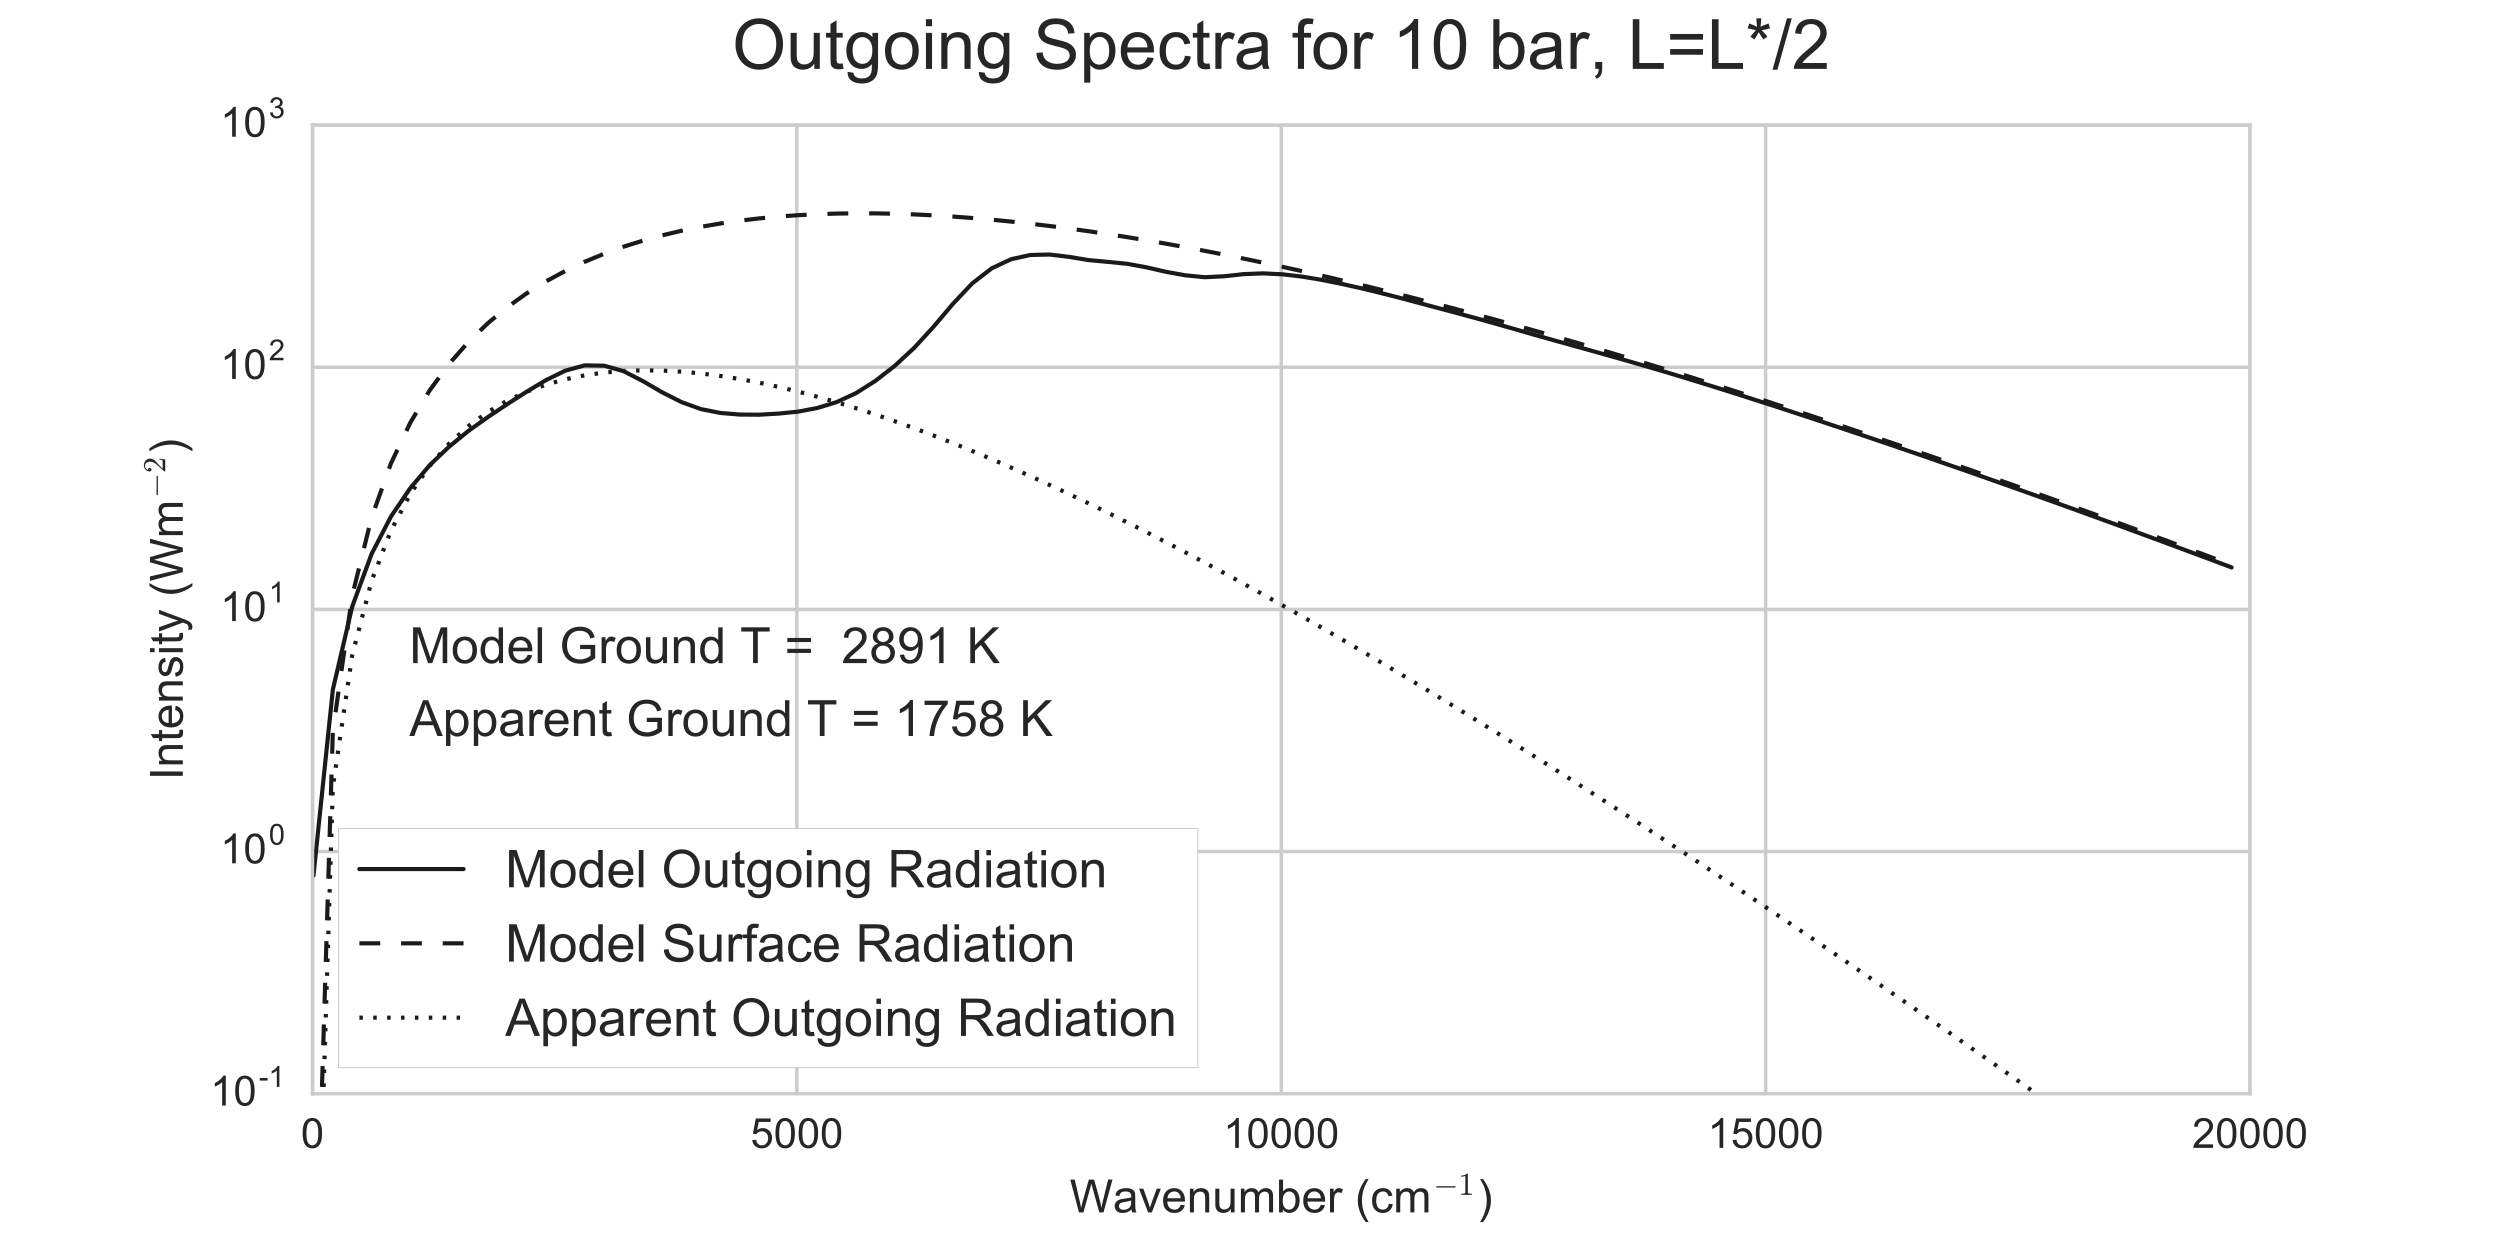 <?xml version="1.0" encoding="utf-8" standalone="no"?>
<!DOCTYPE svg PUBLIC "-//W3C//DTD SVG 1.1//EN"
  "http://www.w3.org/Graphics/SVG/1.1/DTD/svg11.dtd">
<!-- Created with matplotlib (http://matplotlib.org/) -->
<svg height="360pt" version="1.1" viewBox="0 0 720 360" width="720pt" xmlns="http://www.w3.org/2000/svg" xmlns:xlink="http://www.w3.org/1999/xlink">
 <defs>
  <style type="text/css">
*{stroke-linecap:butt;stroke-linejoin:round;stroke-miterlimit:100000;}
  </style>
 </defs>
 <g id="figure_1">
  <g id="patch_1">
   <path d="M 0 360 
L 720 360 
L 720 0 
L 0 0 
z
" style="fill:#ffffff;"/>
  </g>
  <g id="axes_1">
   <g id="patch_2">
    <path d="M 90 315 
L 648 315 
L 648 36 
L 90 36 
z
" style="fill:#ffffff;"/>
   </g>
   <g id="matplotlib.axis_1">
    <g id="xtick_1">
     <g id="line2d_1">
      <path clip-path="url(#p5901c7c7d4)" d="M 90 315 
L 90 36 
" style="fill:none;stroke:#cccccc;stroke-linecap:round;"/>
     </g>
     <g id="line2d_2"/>
     <g id="line2d_3"/>
     <g id="text_1">
      <!-- 0 -->
      <defs>
       <path d="M 4.156 35.297 
Q 4.156 48 6.766 55.734 
Q 9.375 63.484 14.516 67.672 
Q 19.672 71.875 27.484 71.875 
Q 33.25 71.875 37.594 69.547 
Q 41.938 67.234 44.766 62.859 
Q 47.609 58.5 49.219 52.219 
Q 50.828 45.953 50.828 35.297 
Q 50.828 22.703 48.234 14.969 
Q 45.656 7.234 40.5 3 
Q 35.359 -1.219 27.484 -1.219 
Q 17.141 -1.219 11.234 6.203 
Q 4.156 15.141 4.156 35.297 
M 13.188 35.297 
Q 13.188 17.672 17.312 11.828 
Q 21.438 6 27.484 6 
Q 33.547 6 37.672 11.859 
Q 41.797 17.719 41.797 35.297 
Q 41.797 52.984 37.672 58.781 
Q 33.547 64.594 27.391 64.594 
Q 21.344 64.594 17.719 59.469 
Q 13.188 52.938 13.188 35.297 
" id="ArialMT-30"/>
      </defs>
      <g style="fill:#262626;" transform="translate(86.663 330.589)scale(0.12 -0.12)">
       <use xlink:href="#ArialMT-30"/>
      </g>
     </g>
    </g>
    <g id="xtick_2">
     <g id="line2d_4">
      <path clip-path="url(#p5901c7c7d4)" d="M 229.5 315 
L 229.5 36 
" style="fill:none;stroke:#cccccc;stroke-linecap:round;"/>
     </g>
     <g id="line2d_5"/>
     <g id="line2d_6"/>
     <g id="text_2">
      <!-- 5000 -->
      <defs>
       <path d="M 4.156 18.75 
L 13.375 19.531 
Q 14.406 12.797 18.141 9.391 
Q 21.875 6 27.156 6 
Q 33.5 6 37.891 10.781 
Q 42.281 15.578 42.281 23.484 
Q 42.281 31 38.062 35.344 
Q 33.844 39.703 27 39.703 
Q 22.75 39.703 19.328 37.766 
Q 15.922 35.844 13.969 32.766 
L 5.719 33.844 
L 12.641 70.609 
L 48.25 70.609 
L 48.25 62.203 
L 19.672 62.203 
L 15.828 42.969 
Q 22.266 47.469 29.344 47.469 
Q 38.719 47.469 45.156 40.969 
Q 51.609 34.469 51.609 24.266 
Q 51.609 14.547 45.953 7.469 
Q 39.062 -1.219 27.156 -1.219 
Q 17.391 -1.219 11.203 4.25 
Q 5.031 9.719 4.156 18.75 
" id="ArialMT-35"/>
      </defs>
      <g style="fill:#262626;" transform="translate(216.154 330.589)scale(0.12 -0.12)">
       <use xlink:href="#ArialMT-35"/>
       <use x="55.615" xlink:href="#ArialMT-30"/>
       <use x="111.23" xlink:href="#ArialMT-30"/>
       <use x="166.846" xlink:href="#ArialMT-30"/>
      </g>
     </g>
    </g>
    <g id="xtick_3">
     <g id="line2d_7">
      <path clip-path="url(#p5901c7c7d4)" d="M 369 315 
L 369 36 
" style="fill:none;stroke:#cccccc;stroke-linecap:round;"/>
     </g>
     <g id="line2d_8"/>
     <g id="line2d_9"/>
     <g id="text_3">
      <!-- 10000 -->
      <defs>
       <path d="M 37.25 0 
L 28.469 0 
L 28.469 56 
Q 25.297 52.984 20.141 49.953 
Q 14.984 46.922 10.891 45.406 
L 10.891 53.906 
Q 18.266 57.375 23.781 62.297 
Q 29.297 67.234 31.594 71.875 
L 37.25 71.875 
z
" id="ArialMT-31"/>
      </defs>
      <g style="fill:#262626;" transform="translate(352.317 330.589)scale(0.12 -0.12)">
       <use xlink:href="#ArialMT-31"/>
       <use x="55.615" xlink:href="#ArialMT-30"/>
       <use x="111.23" xlink:href="#ArialMT-30"/>
       <use x="166.846" xlink:href="#ArialMT-30"/>
       <use x="222.461" xlink:href="#ArialMT-30"/>
      </g>
     </g>
    </g>
    <g id="xtick_4">
     <g id="line2d_10">
      <path clip-path="url(#p5901c7c7d4)" d="M 508.5 315 
L 508.5 36 
" style="fill:none;stroke:#cccccc;stroke-linecap:round;"/>
     </g>
     <g id="line2d_11"/>
     <g id="line2d_12"/>
     <g id="text_4">
      <!-- 15000 -->
      <g style="fill:#262626;" transform="translate(491.817 330.589)scale(0.12 -0.12)">
       <use xlink:href="#ArialMT-31"/>
       <use x="55.615" xlink:href="#ArialMT-35"/>
       <use x="111.23" xlink:href="#ArialMT-30"/>
       <use x="166.846" xlink:href="#ArialMT-30"/>
       <use x="222.461" xlink:href="#ArialMT-30"/>
      </g>
     </g>
    </g>
    <g id="xtick_5">
     <g id="line2d_13">
      <path clip-path="url(#p5901c7c7d4)" d="M 648 315 
L 648 36 
" style="fill:none;stroke:#cccccc;stroke-linecap:round;"/>
     </g>
     <g id="line2d_14"/>
     <g id="line2d_15"/>
     <g id="text_5">
      <!-- 20000 -->
      <defs>
       <path d="M 50.344 8.453 
L 50.344 0 
L 3.031 0 
Q 2.938 3.172 4.047 6.109 
Q 5.859 10.938 9.828 15.625 
Q 13.812 20.312 21.344 26.469 
Q 33.016 36.031 37.109 41.625 
Q 41.219 47.219 41.219 52.203 
Q 41.219 57.422 37.469 61 
Q 33.734 64.594 27.734 64.594 
Q 21.391 64.594 17.578 60.781 
Q 13.766 56.984 13.719 50.25 
L 4.688 51.172 
Q 5.609 61.281 11.656 66.578 
Q 17.719 71.875 27.938 71.875 
Q 38.234 71.875 44.234 66.156 
Q 50.25 60.453 50.25 52 
Q 50.25 47.703 48.484 43.547 
Q 46.734 39.406 42.656 34.812 
Q 38.578 30.219 29.109 22.219 
Q 21.188 15.578 18.938 13.203 
Q 16.703 10.844 15.234 8.453 
z
" id="ArialMT-32"/>
      </defs>
      <g style="fill:#262626;" transform="translate(631.317 330.589)scale(0.12 -0.12)">
       <use xlink:href="#ArialMT-32"/>
       <use x="55.615" xlink:href="#ArialMT-30"/>
       <use x="111.23" xlink:href="#ArialMT-30"/>
       <use x="166.846" xlink:href="#ArialMT-30"/>
       <use x="222.461" xlink:href="#ArialMT-30"/>
      </g>
     </g>
    </g>
    <g id="text_6">
     <!-- Wavenumber (cm$^{-1}$) -->
     <defs>
      <path d="M 40.438 19 
L 49.078 17.875 
Q 47.656 8.938 41.812 3.875 
Q 35.984 -1.172 27.484 -1.172 
Q 16.844 -1.172 10.375 5.781 
Q 3.906 12.75 3.906 25.734 
Q 3.906 34.125 6.688 40.422 
Q 9.469 46.734 15.156 49.875 
Q 20.844 53.031 27.547 53.031 
Q 35.984 53.031 41.359 48.75 
Q 46.734 44.484 48.25 36.625 
L 39.703 35.297 
Q 38.484 40.531 35.375 43.156 
Q 32.281 45.797 27.875 45.797 
Q 21.234 45.797 17.078 41.031 
Q 12.938 36.281 12.938 25.984 
Q 12.938 15.531 16.938 10.797 
Q 20.953 6.062 27.391 6.062 
Q 32.562 6.062 36.031 9.234 
Q 39.5 12.406 40.438 19 
" id="ArialMT-63"/>
      <path d="M 14.703 0 
L 6.547 0 
L 6.547 71.578 
L 15.328 71.578 
L 15.328 46.047 
Q 20.906 53.031 29.547 53.031 
Q 34.328 53.031 38.594 51.094 
Q 42.875 49.172 45.625 45.672 
Q 48.391 42.188 49.953 37.25 
Q 51.516 32.328 51.516 26.703 
Q 51.516 13.375 44.922 6.094 
Q 38.328 -1.172 29.109 -1.172 
Q 19.922 -1.172 14.703 6.5 
z
M 14.594 26.312 
Q 14.594 17 17.141 12.844 
Q 21.297 6.062 28.375 6.062 
Q 34.125 6.062 38.328 11.062 
Q 42.531 16.062 42.531 25.984 
Q 42.531 36.141 38.5 40.969 
Q 34.469 45.797 28.766 45.797 
Q 23 45.797 18.797 40.797 
Q 14.594 35.797 14.594 26.312 
" id="ArialMT-62"/>
      <path d="M 40.438 6.391 
Q 35.547 2.25 31.031 0.531 
Q 26.516 -1.172 21.344 -1.172 
Q 12.797 -1.172 8.203 3 
Q 3.609 7.172 3.609 13.672 
Q 3.609 17.484 5.344 20.625 
Q 7.078 23.781 9.891 25.688 
Q 12.703 27.594 16.219 28.562 
Q 18.797 29.25 24.031 29.891 
Q 34.672 31.156 39.703 32.906 
Q 39.75 34.719 39.75 35.203 
Q 39.75 40.578 37.25 42.781 
Q 33.891 45.75 27.25 45.75 
Q 21.047 45.75 18.094 43.578 
Q 15.141 41.406 13.719 35.891 
L 5.125 37.062 
Q 6.297 42.578 8.984 45.969 
Q 11.672 49.359 16.75 51.188 
Q 21.828 53.031 28.516 53.031 
Q 35.156 53.031 39.297 51.469 
Q 43.453 49.906 45.406 47.531 
Q 47.359 45.172 48.141 41.547 
Q 48.578 39.312 48.578 33.453 
L 48.578 21.734 
Q 48.578 9.469 49.141 6.219 
Q 49.703 2.984 51.375 0 
L 42.188 0 
Q 40.828 2.734 40.438 6.391 
M 39.703 26.031 
Q 34.906 24.078 25.344 22.703 
Q 19.922 21.922 17.672 20.938 
Q 15.438 19.969 14.203 18.094 
Q 12.984 16.219 12.984 13.922 
Q 12.984 10.406 15.641 8.062 
Q 18.312 5.719 23.438 5.719 
Q 28.516 5.719 32.469 7.938 
Q 36.422 10.156 38.281 14.016 
Q 39.703 17 39.703 22.797 
z
" id="ArialMT-61"/>
      <path d="M 10.203 23 
Q 9.375 23 8.828 23.625 
Q 8.297 24.266 8.297 25 
Q 8.297 25.734 8.828 26.359 
Q 9.375 27 10.203 27 
L 67.578 27 
Q 68.359 27 68.875 26.359 
Q 69.391 25.734 69.391 25 
Q 69.391 24.266 68.875 23.625 
Q 68.359 23 67.578 23 
z
" id="Cmsy10-a1"/>
      <path d="M 12.359 -21.047 
L 6.062 -21.047 
Q 20.656 2.391 20.656 25.875 
Q 20.656 35.062 18.562 44.094 
Q 16.891 51.422 13.922 58.156 
Q 12.016 62.547 6.062 72.797 
L 12.359 72.797 
Q 21.531 60.547 25.922 48.188 
Q 29.688 37.547 29.688 25.922 
Q 29.688 12.75 24.625 0.438 
Q 19.578 -11.859 12.359 -21.047 
" id="ArialMT-29"/>
      <path d="M 42.094 16.703 
L 51.172 15.578 
Q 49.031 7.625 43.219 3.219 
Q 37.406 -1.172 28.375 -1.172 
Q 17 -1.172 10.328 5.828 
Q 3.656 12.844 3.656 25.484 
Q 3.656 38.578 10.391 45.797 
Q 17.141 53.031 27.875 53.031 
Q 38.281 53.031 44.875 45.953 
Q 51.469 38.875 51.469 26.031 
Q 51.469 25.25 51.422 23.688 
L 12.75 23.688 
Q 13.234 15.141 17.578 10.594 
Q 21.922 6.062 28.422 6.062 
Q 33.25 6.062 36.672 8.594 
Q 40.094 11.141 42.094 16.703 
M 13.234 30.906 
L 42.188 30.906 
Q 41.609 37.453 38.875 40.719 
Q 34.672 45.797 27.984 45.797 
Q 21.922 45.797 17.797 41.75 
Q 13.672 37.703 13.234 30.906 
" id="ArialMT-65"/>
      <path d="M 40.578 0 
L 40.578 7.625 
Q 34.516 -1.172 24.125 -1.172 
Q 19.531 -1.172 15.547 0.578 
Q 11.578 2.344 9.641 5 
Q 7.719 7.672 6.938 11.531 
Q 6.391 14.109 6.391 19.734 
L 6.391 51.859 
L 15.188 51.859 
L 15.188 23.094 
Q 15.188 16.219 15.719 13.812 
Q 16.547 10.359 19.234 8.375 
Q 21.922 6.391 25.875 6.391 
Q 29.828 6.391 33.297 8.422 
Q 36.766 10.453 38.203 13.938 
Q 39.656 17.438 39.656 24.078 
L 39.656 51.859 
L 48.438 51.859 
L 48.438 0 
z
" id="ArialMT-75"/>
      <path d="M 21 0 
L 1.266 51.859 
L 10.547 51.859 
L 21.688 20.797 
Q 23.484 15.766 25 10.359 
Q 26.172 14.453 28.266 20.219 
L 39.797 51.859 
L 48.828 51.859 
L 29.203 0 
z
" id="ArialMT-76"/>
      <path d="M 23.391 -21.047 
Q 16.109 -11.859 11.078 0.438 
Q 6.062 12.75 6.062 25.922 
Q 6.062 37.547 9.812 48.188 
Q 14.203 60.547 23.391 72.797 
L 29.688 72.797 
Q 23.781 62.641 21.875 58.297 
Q 18.891 51.562 17.188 44.234 
Q 15.094 35.109 15.094 25.875 
Q 15.094 2.391 29.688 -21.047 
z
" id="ArialMT-28"/>
      <path d="M 20.219 0 
L 1.219 71.578 
L 10.938 71.578 
L 21.828 24.656 
Q 23.578 17.281 24.859 10.016 
Q 27.594 21.484 28.078 23.25 
L 41.703 71.578 
L 53.125 71.578 
L 63.375 35.359 
Q 67.234 21.875 68.953 10.016 
Q 70.312 16.797 72.516 25.594 
L 83.734 71.578 
L 93.266 71.578 
L 73.641 0 
L 64.5 0 
L 49.422 54.547 
Q 47.516 61.375 47.172 62.938 
Q 46.047 58.016 45.062 54.547 
L 29.891 0 
z
" id="ArialMT-57"/>
      <path d="M 6.5 0 
L 6.5 51.859 
L 14.406 51.859 
L 14.406 44 
Q 17.438 49.516 20 51.266 
Q 22.562 53.031 25.641 53.031 
Q 30.078 53.031 34.672 50.203 
L 31.641 42.047 
Q 28.422 43.953 25.203 43.953 
Q 22.312 43.953 20.016 42.219 
Q 17.719 40.484 16.75 37.406 
Q 15.281 32.719 15.281 27.156 
L 15.281 0 
z
" id="ArialMT-72"/>
      <path d="M 9.281 0 
L 9.281 3.516 
Q 21.781 3.516 21.781 6.688 
L 21.781 59.188 
Q 16.609 56.688 8.688 56.688 
L 8.688 60.203 
Q 20.953 60.203 27.203 66.609 
L 28.609 66.609 
Q 28.953 66.609 29.266 66.328 
Q 29.594 66.062 29.594 65.719 
L 29.594 6.688 
Q 29.594 3.516 42.094 3.516 
L 42.094 0 
z
" id="Cmr10-31"/>
      <path d="M 6.594 0 
L 6.594 51.859 
L 14.5 51.859 
L 14.5 44.484 
Q 20.219 53.031 31 53.031 
Q 35.688 53.031 39.625 51.344 
Q 43.562 49.656 45.516 46.922 
Q 47.469 44.188 48.25 40.438 
Q 48.734 37.984 48.734 31.891 
L 48.734 0 
L 39.938 0 
L 39.938 31.547 
Q 39.938 36.922 38.906 39.578 
Q 37.891 42.234 35.281 43.812 
Q 32.672 45.406 29.156 45.406 
Q 23.531 45.406 19.453 41.844 
Q 15.375 38.281 15.375 28.328 
L 15.375 0 
z
" id="ArialMT-6e"/>
      <path d="M 6.594 0 
L 6.594 51.859 
L 14.453 51.859 
L 14.453 44.578 
Q 16.891 48.391 20.938 50.703 
Q 25 53.031 30.172 53.031 
Q 35.938 53.031 39.625 50.641 
Q 43.312 48.25 44.828 43.953 
Q 50.984 53.031 60.844 53.031 
Q 68.562 53.031 72.703 48.75 
Q 76.859 44.484 76.859 35.594 
L 76.859 0 
L 68.109 0 
L 68.109 32.672 
Q 68.109 37.938 67.25 40.25 
Q 66.406 42.578 64.156 43.984 
Q 61.922 45.406 58.891 45.406 
Q 53.422 45.406 49.797 41.766 
Q 46.188 38.141 46.188 30.125 
L 46.188 0 
L 37.406 0 
L 37.406 33.688 
Q 37.406 39.547 35.25 42.469 
Q 33.109 45.406 28.219 45.406 
Q 24.516 45.406 21.359 43.453 
Q 18.219 41.5 16.797 37.734 
Q 15.375 33.984 15.375 26.906 
L 15.375 0 
z
" id="ArialMT-6d"/>
      <path id="ArialMT-20"/>
     </defs>
     <g style="fill:#262626;" transform="translate(308.082 349.194)scale(0.132 -0.132)">
      <use transform="translate(0.0 0.109)" xlink:href="#ArialMT-57"/>
      <use transform="translate(94.385 0.109)" xlink:href="#ArialMT-61"/>
      <use transform="translate(150.0 0.109)" xlink:href="#ArialMT-76"/>
      <use transform="translate(200.0 0.109)" xlink:href="#ArialMT-65"/>
      <use transform="translate(255.615 0.109)" xlink:href="#ArialMT-6e"/>
      <use transform="translate(311.23 0.109)" xlink:href="#ArialMT-75"/>
      <use transform="translate(366.846 0.109)" xlink:href="#ArialMT-6d"/>
      <use transform="translate(450.146 0.109)" xlink:href="#ArialMT-62"/>
      <use transform="translate(505.762 0.109)" xlink:href="#ArialMT-65"/>
      <use transform="translate(561.377 0.109)" xlink:href="#ArialMT-72"/>
      <use transform="translate(594.678 0.109)" xlink:href="#ArialMT-20"/>
      <use transform="translate(622.461 0.109)" xlink:href="#ArialMT-28"/>
      <use transform="translate(655.762 0.109)" xlink:href="#ArialMT-63"/>
      <use transform="translate(705.762 0.109)" xlink:href="#ArialMT-6d"/>
      <use transform="translate(793.527 38.373)scale(0.7)" xlink:href="#Cmsy10-a1"/>
      <use transform="translate(847.907 38.373)scale(0.7)" xlink:href="#Cmr10-31"/>
      <use transform="translate(889.284 0.109)" xlink:href="#ArialMT-29"/>
     </g>
    </g>
   </g>
   <g id="matplotlib.axis_2">
    <g id="ytick_1">
     <g id="line2d_16">
      <path clip-path="url(#p5901c7c7d4)" d="M 90 315 
L 648 315 
" style="fill:none;stroke:#cccccc;stroke-linecap:round;"/>
     </g>
     <g id="line2d_17"/>
     <g id="line2d_18"/>
     <g id="text_7">
      <!-- $\mathdefault{10^{-1}}$ -->
      <defs>
       <path d="M 3.172 21.484 
L 3.172 30.328 
L 30.172 30.328 
L 30.172 21.484 
z
" id="ArialMT-2d"/>
      </defs>
      <g style="fill:#262626;" transform="translate(60.56 318.495)scale(0.12 -0.12)">
       <use transform="translate(0.0 0.884)" xlink:href="#ArialMT-31"/>
       <use transform="translate(55.615 0.884)" xlink:href="#ArialMT-30"/>
       <use transform="translate(116.457 45.688)scale(0.7)" xlink:href="#ArialMT-2d"/>
       <use transform="translate(139.768 45.688)scale(0.7)" xlink:href="#ArialMT-31"/>
      </g>
     </g>
    </g>
    <g id="ytick_2">
     <g id="line2d_19">
      <path clip-path="url(#p5901c7c7d4)" d="M 90 245.25 
L 648 245.25 
" style="fill:none;stroke:#cccccc;stroke-linecap:round;"/>
     </g>
     <g id="line2d_20"/>
     <g id="line2d_21"/>
     <g id="text_8">
      <!-- $\mathdefault{10^{0}}$ -->
      <g style="fill:#262626;" transform="translate(63.44 248.745)scale(0.12 -0.12)">
       <use transform="translate(0.0 0.884)" xlink:href="#ArialMT-31"/>
       <use transform="translate(55.615 0.884)" xlink:href="#ArialMT-30"/>
       <use transform="translate(116.457 45.688)scale(0.7)" xlink:href="#ArialMT-30"/>
      </g>
     </g>
    </g>
    <g id="ytick_3">
     <g id="line2d_22">
      <path clip-path="url(#p5901c7c7d4)" d="M 90 175.5 
L 648 175.5 
" style="fill:none;stroke:#cccccc;stroke-linecap:round;"/>
     </g>
     <g id="line2d_23"/>
     <g id="line2d_24"/>
     <g id="text_9">
      <!-- $\mathdefault{10^{1}}$ -->
      <g style="fill:#262626;" transform="translate(63.44 178.995)scale(0.12 -0.12)">
       <use transform="translate(0.0 0.884)" xlink:href="#ArialMT-31"/>
       <use transform="translate(55.615 0.884)" xlink:href="#ArialMT-30"/>
       <use transform="translate(116.457 45.688)scale(0.7)" xlink:href="#ArialMT-31"/>
      </g>
     </g>
    </g>
    <g id="ytick_4">
     <g id="line2d_25">
      <path clip-path="url(#p5901c7c7d4)" d="M 90 105.75 
L 648 105.75 
" style="fill:none;stroke:#cccccc;stroke-linecap:round;"/>
     </g>
     <g id="line2d_26"/>
     <g id="line2d_27"/>
     <g id="text_10">
      <!-- $\mathdefault{10^{2}}$ -->
      <g style="fill:#262626;" transform="translate(63.44 109.245)scale(0.12 -0.12)">
       <use transform="translate(0.0 0.884)" xlink:href="#ArialMT-31"/>
       <use transform="translate(55.615 0.884)" xlink:href="#ArialMT-30"/>
       <use transform="translate(116.457 45.688)scale(0.7)" xlink:href="#ArialMT-32"/>
      </g>
     </g>
    </g>
    <g id="ytick_5">
     <g id="line2d_28">
      <path clip-path="url(#p5901c7c7d4)" d="M 90 36 
L 648 36 
" style="fill:none;stroke:#cccccc;stroke-linecap:round;"/>
     </g>
     <g id="line2d_29"/>
     <g id="line2d_30"/>
     <g id="text_11">
      <!-- $\mathdefault{10^{3}}$ -->
      <defs>
       <path d="M 4.203 18.891 
L 12.984 20.062 
Q 14.5 12.594 18.141 9.297 
Q 21.781 6 27 6 
Q 33.203 6 37.469 10.297 
Q 41.75 14.594 41.75 20.953 
Q 41.75 27 37.797 30.922 
Q 33.844 34.859 27.734 34.859 
Q 25.25 34.859 21.531 33.891 
L 22.516 41.609 
Q 23.391 41.5 23.922 41.5 
Q 29.547 41.5 34.031 44.422 
Q 38.531 47.359 38.531 53.469 
Q 38.531 58.297 35.25 61.469 
Q 31.984 64.656 26.812 64.656 
Q 21.688 64.656 18.266 61.422 
Q 14.844 58.203 13.875 51.766 
L 5.078 53.328 
Q 6.688 62.156 12.391 67.016 
Q 18.109 71.875 26.609 71.875 
Q 32.469 71.875 37.391 69.359 
Q 42.328 66.844 44.938 62.5 
Q 47.562 58.156 47.562 53.266 
Q 47.562 48.641 45.062 44.828 
Q 42.578 41.016 37.703 38.766 
Q 44.047 37.312 47.562 32.688 
Q 51.078 28.078 51.078 21.141 
Q 51.078 11.766 44.234 5.25 
Q 37.406 -1.266 26.953 -1.266 
Q 17.531 -1.266 11.297 4.344 
Q 5.078 9.969 4.203 18.891 
" id="ArialMT-33"/>
      </defs>
      <g style="fill:#262626;" transform="translate(63.44 39.495)scale(0.12 -0.12)">
       <use transform="translate(0.0 0.884)" xlink:href="#ArialMT-31"/>
       <use transform="translate(55.615 0.884)" xlink:href="#ArialMT-30"/>
       <use transform="translate(116.457 45.688)scale(0.7)" xlink:href="#ArialMT-33"/>
      </g>
     </g>
    </g>
    <g id="ytick_6">
     <g id="line2d_31"/>
     <g id="line2d_32"/>
    </g>
    <g id="ytick_7">
     <g id="line2d_33"/>
     <g id="line2d_34"/>
    </g>
    <g id="ytick_8">
     <g id="line2d_35"/>
     <g id="line2d_36"/>
    </g>
    <g id="ytick_9">
     <g id="line2d_37"/>
     <g id="line2d_38"/>
    </g>
    <g id="ytick_10">
     <g id="line2d_39"/>
     <g id="line2d_40"/>
    </g>
    <g id="ytick_11">
     <g id="line2d_41"/>
     <g id="line2d_42"/>
    </g>
    <g id="ytick_12">
     <g id="line2d_43"/>
     <g id="line2d_44"/>
    </g>
    <g id="ytick_13">
     <g id="line2d_45"/>
     <g id="line2d_46"/>
    </g>
    <g id="ytick_14">
     <g id="line2d_47"/>
     <g id="line2d_48"/>
    </g>
    <g id="ytick_15">
     <g id="line2d_49"/>
     <g id="line2d_50"/>
    </g>
    <g id="ytick_16">
     <g id="line2d_51"/>
     <g id="line2d_52"/>
    </g>
    <g id="ytick_17">
     <g id="line2d_53"/>
     <g id="line2d_54"/>
    </g>
    <g id="ytick_18">
     <g id="line2d_55"/>
     <g id="line2d_56"/>
    </g>
    <g id="ytick_19">
     <g id="line2d_57"/>
     <g id="line2d_58"/>
    </g>
    <g id="ytick_20">
     <g id="line2d_59"/>
     <g id="line2d_60"/>
    </g>
    <g id="ytick_21">
     <g id="line2d_61"/>
     <g id="line2d_62"/>
    </g>
    <g id="ytick_22">
     <g id="line2d_63"/>
     <g id="line2d_64"/>
    </g>
    <g id="ytick_23">
     <g id="line2d_65"/>
     <g id="line2d_66"/>
    </g>
    <g id="ytick_24">
     <g id="line2d_67"/>
     <g id="line2d_68"/>
    </g>
    <g id="ytick_25">
     <g id="line2d_69"/>
     <g id="line2d_70"/>
    </g>
    <g id="ytick_26">
     <g id="line2d_71"/>
     <g id="line2d_72"/>
    </g>
    <g id="ytick_27">
     <g id="line2d_73"/>
     <g id="line2d_74"/>
    </g>
    <g id="ytick_28">
     <g id="line2d_75"/>
     <g id="line2d_76"/>
    </g>
    <g id="ytick_29">
     <g id="line2d_77"/>
     <g id="line2d_78"/>
    </g>
    <g id="ytick_30">
     <g id="line2d_79"/>
     <g id="line2d_80"/>
    </g>
    <g id="ytick_31">
     <g id="line2d_81"/>
     <g id="line2d_82"/>
    </g>
    <g id="ytick_32">
     <g id="line2d_83"/>
     <g id="line2d_84"/>
    </g>
    <g id="ytick_33">
     <g id="line2d_85"/>
     <g id="line2d_86"/>
    </g>
    <g id="ytick_34">
     <g id="line2d_87"/>
     <g id="line2d_88"/>
    </g>
    <g id="ytick_35">
     <g id="line2d_89"/>
     <g id="line2d_90"/>
    </g>
    <g id="ytick_36">
     <g id="line2d_91"/>
     <g id="line2d_92"/>
    </g>
    <g id="ytick_37">
     <g id="line2d_93"/>
     <g id="line2d_94"/>
    </g>
    <g id="text_12">
     <!-- Intensity (Wm$^{-2}$) -->
     <defs>
      <path d="M 9.328 0 
L 9.328 71.578 
L 18.797 71.578 
L 18.797 0 
z
" id="ArialMT-49"/>
      <path d="M 4.984 0 
L 4.984 2.688 
Q 4.984 2.938 5.172 3.219 
L 20.703 20.406 
Q 24.219 24.219 26.406 26.797 
Q 28.609 29.391 30.75 32.766 
Q 32.906 36.141 34.156 39.625 
Q 35.406 43.109 35.406 47.016 
Q 35.406 51.125 33.891 54.859 
Q 32.375 58.594 29.375 60.844 
Q 26.375 63.094 22.125 63.094 
Q 17.781 63.094 14.312 60.469 
Q 10.844 57.859 9.422 53.719 
Q 9.812 53.812 10.5 53.812 
Q 12.75 53.812 14.328 52.297 
Q 15.922 50.781 15.922 48.391 
Q 15.922 46.094 14.328 44.5 
Q 12.75 42.922 10.5 42.922 
Q 8.156 42.922 6.562 44.547 
Q 4.984 46.188 4.984 48.391 
Q 4.984 52.156 6.391 55.438 
Q 7.812 58.734 10.469 61.297 
Q 13.141 63.875 16.484 65.234 
Q 19.828 66.609 23.578 66.609 
Q 29.297 66.609 34.219 64.188 
Q 39.156 61.766 42.031 57.344 
Q 44.922 52.938 44.922 47.016 
Q 44.922 42.672 43.016 38.766 
Q 41.109 34.859 38.125 31.656 
Q 35.156 28.469 30.516 24.406 
Q 25.875 20.359 24.422 19 
L 13.094 8.109 
L 22.703 8.109 
Q 29.781 8.109 34.547 8.219 
Q 39.312 8.344 39.594 8.594 
Q 40.766 9.859 42 17.828 
L 44.922 17.828 
L 42.094 0 
z
" id="Cmr10-32"/>
      <path d="M 6.203 -19.969 
L 5.219 -11.719 
Q 8.109 -12.5 10.25 -12.5 
Q 13.188 -12.5 14.938 -11.516 
Q 16.703 -10.547 17.828 -8.797 
Q 18.656 -7.469 20.516 -2.25 
Q 20.75 -1.516 21.297 -0.094 
L 1.609 51.859 
L 11.078 51.859 
L 21.875 21.828 
Q 23.969 16.109 25.641 9.812 
Q 27.156 15.875 29.25 21.625 
L 40.328 51.859 
L 49.125 51.859 
L 29.391 -0.875 
Q 26.219 -9.422 24.469 -12.641 
Q 22.125 -17 19.094 -19.016 
Q 16.062 -21.047 11.859 -21.047 
Q 9.328 -21.047 6.203 -19.969 
" id="ArialMT-79"/>
      <path d="M 25.781 7.859 
L 27.047 0.094 
Q 23.344 -0.688 20.406 -0.688 
Q 15.625 -0.688 12.984 0.828 
Q 10.359 2.344 9.281 4.812 
Q 8.203 7.281 8.203 15.188 
L 8.203 45.016 
L 1.766 45.016 
L 1.766 51.859 
L 8.203 51.859 
L 8.203 64.703 
L 16.938 69.969 
L 16.938 51.859 
L 25.781 51.859 
L 25.781 45.016 
L 16.938 45.016 
L 16.938 14.703 
Q 16.938 10.938 17.406 9.859 
Q 17.875 8.797 18.922 8.156 
Q 19.969 7.516 21.922 7.516 
Q 23.391 7.516 25.781 7.859 
" id="ArialMT-74"/>
      <path d="M 6.641 61.469 
L 6.641 71.578 
L 15.438 71.578 
L 15.438 61.469 
z
M 6.641 0 
L 6.641 51.859 
L 15.438 51.859 
L 15.438 0 
z
" id="ArialMT-69"/>
      <path d="M 3.078 15.484 
L 11.766 16.844 
Q 12.5 11.625 15.844 8.844 
Q 19.188 6.062 25.203 6.062 
Q 31.25 6.062 34.172 8.516 
Q 37.109 10.984 37.109 14.312 
Q 37.109 17.281 34.516 19 
Q 32.719 20.172 25.531 21.969 
Q 15.875 24.422 12.141 26.203 
Q 8.406 27.984 6.469 31.125 
Q 4.547 34.281 4.547 38.094 
Q 4.547 41.547 6.125 44.5 
Q 7.719 47.469 10.453 49.422 
Q 12.5 50.922 16.031 51.969 
Q 19.578 53.031 23.641 53.031 
Q 29.734 53.031 34.344 51.266 
Q 38.969 49.516 41.156 46.5 
Q 43.359 43.5 44.188 38.484 
L 35.594 37.312 
Q 35.016 41.312 32.203 43.547 
Q 29.391 45.797 24.266 45.797 
Q 18.219 45.797 15.625 43.797 
Q 13.031 41.797 13.031 39.109 
Q 13.031 37.406 14.109 36.031 
Q 15.188 34.625 17.484 33.688 
Q 18.797 33.203 25.25 31.453 
Q 34.578 28.953 38.25 27.359 
Q 41.938 25.781 44.031 22.75 
Q 46.141 19.734 46.141 15.234 
Q 46.141 10.844 43.578 6.953 
Q 41.016 3.078 36.172 0.953 
Q 31.344 -1.172 25.25 -1.172 
Q 15.141 -1.172 9.844 3.031 
Q 4.547 7.234 3.078 15.484 
" id="ArialMT-73"/>
     </defs>
     <g style="fill:#262626;" transform="translate(52.656 224.67)rotate(-90.0)scale(0.132 -0.132)">
      <use transform="translate(0.0 0.109)" xlink:href="#ArialMT-49"/>
      <use transform="translate(27.783 0.109)" xlink:href="#ArialMT-6e"/>
      <use transform="translate(83.398 0.109)" xlink:href="#ArialMT-74"/>
      <use transform="translate(111.182 0.109)" xlink:href="#ArialMT-65"/>
      <use transform="translate(166.797 0.109)" xlink:href="#ArialMT-6e"/>
      <use transform="translate(222.412 0.109)" xlink:href="#ArialMT-73"/>
      <use transform="translate(272.412 0.109)" xlink:href="#ArialMT-69"/>
      <use transform="translate(294.629 0.109)" xlink:href="#ArialMT-74"/>
      <use transform="translate(322.412 0.109)" xlink:href="#ArialMT-79"/>
      <use transform="translate(372.412 0.109)" xlink:href="#ArialMT-20"/>
      <use transform="translate(400.195 0.109)" xlink:href="#ArialMT-28"/>
      <use transform="translate(433.496 0.109)" xlink:href="#ArialMT-57"/>
      <use transform="translate(527.881 0.109)" xlink:href="#ArialMT-6d"/>
      <use transform="translate(615.646 38.373)scale(0.7)" xlink:href="#Cmsy10-a1"/>
      <use transform="translate(670.026 38.373)scale(0.7)" xlink:href="#Cmr10-32"/>
      <use transform="translate(711.403 0.109)" xlink:href="#ArialMT-29"/>
     </g>
    </g>
   </g>
   <g id="line2d_95">
    <path clip-path="url(#p5901c7c7d4)" d="M 90.279 252.176 
L 95.859 198.612 
L 101.439 174.694 
L 107.019 159.524 
L 112.599 148.755 
L 118.179 140.555 
L 123.759 133.963 
L 129.339 128.641 
L 134.919 124.099 
L 140.499 120.123 
L 146.079 116.405 
L 151.659 112.821 
L 157.239 109.472 
L 162.819 106.748 
L 168.399 105.229 
L 173.979 105.319 
L 179.559 106.889 
L 185.139 109.748 
L 190.719 112.989 
L 196.299 115.817 
L 201.879 117.823 
L 207.459 118.931 
L 213.039 119.392 
L 218.619 119.438 
L 224.199 119.115 
L 229.779 118.557 
L 235.359 117.504 
L 240.939 115.807 
L 246.519 113.23 
L 252.099 109.698 
L 257.679 105.371 
L 263.259 100.211 
L 268.839 94.122 
L 274.419 87.53 
L 279.999 81.623 
L 285.579 77.298 
L 291.159 74.663 
L 296.739 73.436 
L 302.319 73.307 
L 307.899 73.986 
L 313.479 74.897 
L 319.059 75.425 
L 324.639 75.973 
L 330.219 76.997 
L 335.799 78.285 
L 341.379 79.289 
L 346.959 79.839 
L 352.539 79.569 
L 358.119 78.955 
L 363.699 78.73 
L 369.279 78.997 
L 374.859 79.642 
L 380.439 80.566 
L 386.019 81.68 
L 391.599 82.92 
L 397.179 84.264 
L 402.759 85.68 
L 408.339 87.155 
L 413.919 88.654 
L 419.499 90.137 
L 425.079 91.645 
L 430.659 93.198 
L 436.239 94.788 
L 441.819 96.401 
L 447.399 97.973 
L 452.979 99.511 
L 458.559 101.066 
L 464.139 102.637 
L 469.719 104.225 
L 475.299 105.842 
L 480.879 107.497 
L 486.459 109.187 
L 492.039 110.91 
L 497.619 112.66 
L 503.199 114.435 
L 508.779 116.229 
L 514.359 118.042 
L 519.939 119.872 
L 525.519 121.719 
L 531.099 123.58 
L 536.679 125.456 
L 542.259 127.346 
L 547.839 129.25 
L 553.419 131.167 
L 558.999 133.098 
L 564.579 135.041 
L 570.159 136.996 
L 575.739 138.963 
L 581.319 140.942 
L 586.899 142.933 
L 592.479 144.935 
L 598.059 146.948 
L 603.639 148.972 
L 609.219 151.006 
L 614.799 153.051 
L 620.379 155.106 
L 625.959 157.171 
L 631.539 159.246 
L 637.119 161.33 
L 642.699 163.423 
" style="fill:none;stroke:#1a1a1a;stroke-linecap:round;stroke-width:1.2;"/>
   </g>
   <g id="line2d_96">
    <path clip-path="url(#p5901c7c7d4)" d="M 91.269 361 
L 95.859 210.526 
L 101.439 171.538 
L 107.019 149.039 
L 112.599 133.454 
L 118.179 121.706 
L 123.759 112.405 
L 129.339 104.807 
L 134.919 98.465 
L 140.499 93.089 
L 146.079 88.482 
L 151.659 84.501 
L 157.239 81.042 
L 162.819 78.025 
L 168.399 75.387 
L 173.979 73.08 
L 179.559 71.064 
L 185.139 69.305 
L 190.719 67.777 
L 196.299 66.457 
L 201.879 65.325 
L 207.459 64.364 
L 213.039 63.56 
L 218.619 62.902 
L 224.199 62.377 
L 229.779 61.976 
L 235.359 61.69 
L 240.939 61.512 
L 246.519 61.435 
L 252.099 61.453 
L 257.679 61.56 
L 263.259 61.751 
L 268.839 62.021 
L 274.419 62.366 
L 279.999 62.782 
L 285.579 63.266 
L 291.159 63.814 
L 296.739 64.423 
L 302.319 65.09 
L 307.899 65.814 
L 313.479 66.59 
L 319.059 67.417 
L 324.639 68.293 
L 330.219 69.216 
L 335.799 70.183 
L 341.379 71.194 
L 346.959 72.245 
L 352.539 73.337 
L 358.119 74.467 
L 363.699 75.633 
L 369.279 76.835 
L 374.859 78.071 
L 380.439 79.34 
L 386.019 80.641 
L 391.599 81.973 
L 397.179 83.335 
L 402.759 84.725 
L 408.339 86.143 
L 413.919 87.588 
L 419.499 89.059 
L 425.079 90.555 
L 430.659 92.075 
L 436.239 93.619 
L 441.819 95.187 
L 447.399 96.776 
L 452.979 98.387 
L 458.559 100.02 
L 464.139 101.672 
L 469.719 103.345 
L 475.299 105.036 
L 480.879 106.747 
L 486.459 108.475 
L 492.039 110.222 
L 497.619 111.986 
L 503.199 113.766 
L 508.779 115.563 
L 514.359 117.376 
L 519.939 119.204 
L 525.519 121.048 
L 531.099 122.906 
L 536.679 124.779 
L 542.259 126.666 
L 547.839 128.567 
L 553.419 130.481 
L 558.999 132.408 
L 564.579 134.348 
L 570.159 136.3 
L 575.739 138.265 
L 581.319 140.242 
L 586.899 142.23 
L 592.479 144.23 
L 598.059 146.241 
L 603.639 148.262 
L 609.219 150.295 
L 614.799 152.338 
L 620.379 154.391 
L 625.959 156.454 
L 631.539 158.527 
L 637.119 160.61 
L 642.699 162.702 
" style="fill:none;stroke:#1a1a1a;stroke-dasharray:6,6;stroke-dashoffset:0.0;stroke-width:1.2;"/>
   </g>
   <g id="line2d_97">
    <path clip-path="url(#p5901c7c7d4)" d="M 91.738 361 
L 95.859 226.643 
L 101.439 188.693 
L 107.019 167.273 
L 112.599 152.811 
L 118.179 142.225 
L 123.759 134.128 
L 129.339 127.774 
L 134.919 122.715 
L 140.499 118.659 
L 146.079 115.409 
L 151.659 112.821 
L 157.239 110.789 
L 162.819 109.232 
L 168.399 108.087 
L 173.979 107.302 
L 179.559 106.836 
L 185.139 106.655 
L 190.719 106.731 
L 196.299 107.039 
L 201.879 107.558 
L 207.459 108.27 
L 213.039 109.16 
L 218.619 110.214 
L 224.199 111.42 
L 229.779 112.766 
L 235.359 114.243 
L 240.939 115.843 
L 246.519 117.557 
L 252.099 119.378 
L 257.679 121.299 
L 263.259 123.315 
L 268.839 125.421 
L 274.419 127.611 
L 279.999 129.88 
L 285.579 132.224 
L 291.159 134.64 
L 296.739 137.124 
L 302.319 139.672 
L 307.899 142.281 
L 313.479 144.948 
L 319.059 147.671 
L 324.639 150.447 
L 330.219 153.273 
L 335.799 156.148 
L 341.379 159.069 
L 346.959 162.034 
L 352.539 165.041 
L 358.119 168.09 
L 363.699 171.177 
L 369.279 174.302 
L 374.859 177.463 
L 380.439 180.659 
L 386.019 183.888 
L 391.599 187.149 
L 397.179 190.441 
L 402.759 193.763 
L 408.339 197.114 
L 413.919 200.493 
L 419.499 203.899 
L 425.079 207.33 
L 430.659 210.787 
L 436.239 214.269 
L 441.819 217.773 
L 447.399 221.301 
L 452.979 224.851 
L 458.559 228.422 
L 464.139 232.014 
L 469.719 235.626 
L 475.299 239.258 
L 480.879 242.909 
L 486.459 246.578 
L 492.039 250.266 
L 497.619 253.971 
L 503.199 257.693 
L 508.779 261.431 
L 514.359 265.186 
L 519.939 268.956 
L 525.519 272.742 
L 531.099 276.543 
L 536.679 280.358 
L 542.259 284.187 
L 547.839 288.03 
L 553.419 291.887 
L 558.999 295.757 
L 564.579 299.639 
L 570.159 303.535 
L 575.739 307.442 
L 581.319 311.362 
L 586.899 315.293 
L 592.479 319.236 
L 598.059 323.189 
L 603.639 327.154 
L 609.219 331.13 
L 614.799 335.116 
L 620.379 339.112 
L 625.959 343.119 
L 631.539 347.135 
L 637.119 351.161 
L 642.699 355.196 
" style="fill:none;stroke:#1a1a1a;stroke-dasharray:1,3;stroke-dashoffset:0.0;stroke-width:1.2;"/>
   </g>
   <g id="patch_3">
    <path d="M 90 36 
L 648 36 
" style="fill:none;stroke:#cccccc;stroke-linecap:square;stroke-linejoin:miter;"/>
   </g>
   <g id="patch_4">
    <path d="M 648 315 
L 648 36 
" style="fill:none;stroke:#cccccc;stroke-linecap:square;stroke-linejoin:miter;"/>
   </g>
   <g id="patch_5">
    <path d="M 90 315 
L 648 315 
" style="fill:none;stroke:#cccccc;stroke-linecap:square;stroke-linejoin:miter;"/>
   </g>
   <g id="patch_6">
    <path d="M 90 315 
L 90 36 
" style="fill:none;stroke:#cccccc;stroke-linecap:square;stroke-linejoin:miter;"/>
   </g>
   <g id="text_13">
    <!-- Model Ground T =  2891 K -->
    <defs>
     <path d="M 17.672 38.812 
Q 12.203 40.828 9.562 44.531 
Q 6.938 48.25 6.938 53.422 
Q 6.938 61.234 12.547 66.547 
Q 18.172 71.875 27.484 71.875 
Q 36.859 71.875 42.578 66.422 
Q 48.297 60.984 48.297 53.172 
Q 48.297 48.188 45.672 44.5 
Q 43.062 40.828 37.75 38.812 
Q 44.344 36.672 47.781 31.875 
Q 51.219 27.094 51.219 20.453 
Q 51.219 11.281 44.719 5.031 
Q 38.234 -1.219 27.641 -1.219 
Q 17.047 -1.219 10.547 5.047 
Q 4.047 11.328 4.047 20.703 
Q 4.047 27.688 7.594 32.391 
Q 11.141 37.109 17.672 38.812 
M 15.922 53.719 
Q 15.922 48.641 19.188 45.406 
Q 22.469 42.188 27.688 42.188 
Q 32.766 42.188 36.016 45.375 
Q 39.266 48.578 39.266 53.219 
Q 39.266 58.062 35.906 61.359 
Q 32.562 64.656 27.594 64.656 
Q 22.562 64.656 19.234 61.422 
Q 15.922 58.203 15.922 53.719 
M 13.094 20.656 
Q 13.094 16.891 14.875 13.375 
Q 16.656 9.859 20.172 7.922 
Q 23.688 6 27.734 6 
Q 34.031 6 38.125 10.047 
Q 42.234 14.109 42.234 20.359 
Q 42.234 26.703 38.016 30.859 
Q 33.797 35.016 27.438 35.016 
Q 21.234 35.016 17.156 30.906 
Q 13.094 26.812 13.094 20.656 
" id="ArialMT-38"/>
     <path d="M 40.234 0 
L 40.234 6.547 
Q 35.297 -1.172 25.734 -1.172 
Q 19.531 -1.172 14.328 2.25 
Q 9.125 5.672 6.266 11.797 
Q 3.422 17.922 3.422 25.875 
Q 3.422 33.641 6 39.969 
Q 8.594 46.297 13.766 49.656 
Q 18.953 53.031 25.344 53.031 
Q 30.031 53.031 33.688 51.047 
Q 37.359 49.078 39.656 45.906 
L 39.656 71.578 
L 48.391 71.578 
L 48.391 0 
z
M 12.453 25.875 
Q 12.453 15.922 16.641 10.984 
Q 20.844 6.062 26.562 6.062 
Q 32.328 6.062 36.344 10.766 
Q 40.375 15.484 40.375 25.141 
Q 40.375 35.797 36.266 40.766 
Q 32.172 45.75 26.172 45.75 
Q 20.312 45.75 16.375 40.969 
Q 12.453 36.188 12.453 25.875 
" id="ArialMT-64"/>
     <path d="M 52.828 42.094 
L 5.562 42.094 
L 5.562 50.297 
L 52.828 50.297 
z
M 52.828 20.359 
L 5.562 20.359 
L 5.562 28.562 
L 52.828 28.562 
z
" id="ArialMT-3d"/>
     <path d="M 25.922 0 
L 25.922 63.141 
L 2.344 63.141 
L 2.344 71.578 
L 59.078 71.578 
L 59.078 63.141 
L 35.406 63.141 
L 35.406 0 
z
" id="ArialMT-54"/>
     <path d="M 6.391 0 
L 6.391 71.578 
L 15.188 71.578 
L 15.188 0 
z
" id="ArialMT-6c"/>
     <path d="M 5.469 16.547 
L 13.922 17.328 
Q 14.984 11.375 18.016 8.688 
Q 21.047 6 25.781 6 
Q 29.828 6 32.875 7.859 
Q 35.938 9.719 37.891 12.812 
Q 39.844 15.922 41.156 21.188 
Q 42.484 26.469 42.484 31.938 
Q 42.484 32.516 42.438 33.688 
Q 39.797 29.5 35.234 26.875 
Q 30.672 24.266 25.344 24.266 
Q 16.453 24.266 10.297 30.703 
Q 4.156 37.156 4.156 47.703 
Q 4.156 58.594 10.578 65.234 
Q 17 71.875 26.656 71.875 
Q 33.641 71.875 39.422 68.109 
Q 45.219 64.359 48.219 57.391 
Q 51.219 50.438 51.219 37.25 
Q 51.219 23.531 48.234 15.406 
Q 45.266 7.281 39.375 3.031 
Q 33.5 -1.219 25.594 -1.219 
Q 17.188 -1.219 11.859 3.438 
Q 6.547 8.109 5.469 16.547 
M 41.453 48.141 
Q 41.453 55.719 37.422 60.156 
Q 33.406 64.594 27.734 64.594 
Q 21.875 64.594 17.531 59.812 
Q 13.188 55.031 13.188 47.406 
Q 13.188 40.578 17.312 36.297 
Q 21.438 32.031 27.484 32.031 
Q 33.594 32.031 37.516 36.297 
Q 41.453 40.578 41.453 48.141 
" id="ArialMT-39"/>
     <path d="M 41.219 28.078 
L 41.219 36.469 
L 71.531 36.531 
L 71.531 9.969 
Q 64.547 4.391 57.125 1.578 
Q 49.703 -1.219 41.891 -1.219 
Q 31.344 -1.219 22.719 3.297 
Q 14.109 7.812 9.719 16.359 
Q 5.328 24.906 5.328 35.453 
Q 5.328 45.906 9.688 54.953 
Q 14.062 64.016 22.266 68.406 
Q 30.469 72.797 41.156 72.797 
Q 48.922 72.797 55.188 70.281 
Q 61.469 67.781 65.031 63.281 
Q 68.609 58.797 70.453 51.562 
L 61.922 49.219 
Q 60.297 54.688 57.906 57.812 
Q 55.516 60.938 51.062 62.812 
Q 46.625 64.703 41.219 64.703 
Q 34.719 64.703 29.984 62.719 
Q 25.25 60.75 22.344 57.516 
Q 19.438 54.297 17.828 50.438 
Q 15.094 43.797 15.094 36.031 
Q 15.094 26.469 18.391 20.016 
Q 21.688 13.578 27.984 10.453 
Q 34.281 7.328 41.359 7.328 
Q 47.516 7.328 53.375 9.688 
Q 59.234 12.062 62.25 14.75 
L 62.25 28.078 
z
" id="ArialMT-47"/>
     <path d="M 7.328 0 
L 7.328 71.578 
L 16.797 71.578 
L 16.797 36.078 
L 52.344 71.578 
L 65.188 71.578 
L 35.156 42.578 
L 66.5 0 
L 54 0 
L 28.516 36.234 
L 16.797 24.812 
L 16.797 0 
z
" id="ArialMT-4b"/>
     <path d="M 7.422 0 
L 7.422 71.578 
L 21.688 71.578 
L 38.625 20.906 
Q 40.969 13.812 42.047 10.297 
Q 43.266 14.203 45.844 21.781 
L 62.984 71.578 
L 75.734 71.578 
L 75.734 0 
L 66.609 0 
L 66.609 59.906 
L 45.797 0 
L 37.25 0 
L 16.547 60.938 
L 16.547 0 
z
" id="ArialMT-4d"/>
     <path d="M 3.328 25.922 
Q 3.328 40.328 11.328 47.266 
Q 18.016 53.031 27.641 53.031 
Q 38.328 53.031 45.109 46.016 
Q 51.906 39.016 51.906 26.656 
Q 51.906 16.656 48.906 10.906 
Q 45.906 5.172 40.156 2 
Q 34.422 -1.172 27.641 -1.172 
Q 16.75 -1.172 10.031 5.812 
Q 3.328 12.797 3.328 25.922 
M 12.359 25.922 
Q 12.359 15.969 16.703 11.016 
Q 21.047 6.062 27.641 6.062 
Q 34.188 6.062 38.531 11.031 
Q 42.875 16.016 42.875 26.219 
Q 42.875 35.844 38.5 40.797 
Q 34.125 45.75 27.641 45.75 
Q 21.047 45.75 16.703 40.812 
Q 12.359 35.891 12.359 25.922 
" id="ArialMT-6f"/>
    </defs>
    <g style="fill:#262626;" transform="translate(117.9 190.974)scale(0.144 -0.144)">
     <use xlink:href="#ArialMT-4d"/>
     <use x="83.301" xlink:href="#ArialMT-6f"/>
     <use x="138.916" xlink:href="#ArialMT-64"/>
     <use x="194.531" xlink:href="#ArialMT-65"/>
     <use x="250.146" xlink:href="#ArialMT-6c"/>
     <use x="272.363" xlink:href="#ArialMT-20"/>
     <use x="300.146" xlink:href="#ArialMT-47"/>
     <use x="377.93" xlink:href="#ArialMT-72"/>
     <use x="411.23" xlink:href="#ArialMT-6f"/>
     <use x="466.846" xlink:href="#ArialMT-75"/>
     <use x="522.461" xlink:href="#ArialMT-6e"/>
     <use x="578.076" xlink:href="#ArialMT-64"/>
     <use x="633.691" xlink:href="#ArialMT-20"/>
     <use x="661.459" xlink:href="#ArialMT-54"/>
     <use x="722.527" xlink:href="#ArialMT-20"/>
     <use x="750.311" xlink:href="#ArialMT-3d"/>
     <use x="808.709" xlink:href="#ArialMT-20"/>
     <use x="836.492" xlink:href="#ArialMT-20"/>
     <use x="864.275" xlink:href="#ArialMT-32"/>
     <use x="919.891" xlink:href="#ArialMT-38"/>
     <use x="975.506" xlink:href="#ArialMT-39"/>
     <use x="1031.121" xlink:href="#ArialMT-31"/>
     <use x="1086.736" xlink:href="#ArialMT-20"/>
     <use x="1114.52" xlink:href="#ArialMT-4b"/>
    </g>
   </g>
   <g id="text_14">
    <!-- Apparent Ground T = 1758 K -->
    <defs>
     <path d="M -0.141 0 
L 27.344 71.578 
L 37.547 71.578 
L 66.844 0 
L 56.062 0 
L 47.703 21.688 
L 17.781 21.688 
L 9.906 0 
z
M 20.516 29.391 
L 44.781 29.391 
L 37.312 49.219 
Q 33.891 58.25 32.234 64.062 
Q 30.859 57.172 28.375 50.391 
z
" id="ArialMT-41"/>
     <path d="M 6.594 -19.875 
L 6.594 51.859 
L 14.594 51.859 
L 14.594 45.125 
Q 17.438 49.078 21 51.047 
Q 24.562 53.031 29.641 53.031 
Q 36.281 53.031 41.359 49.609 
Q 46.438 46.188 49.016 39.953 
Q 51.609 33.734 51.609 26.312 
Q 51.609 18.359 48.75 11.984 
Q 45.906 5.609 40.453 2.219 
Q 35.016 -1.172 29 -1.172 
Q 24.609 -1.172 21.109 0.688 
Q 17.625 2.547 15.375 5.375 
L 15.375 -19.875 
z
M 14.547 25.641 
Q 14.547 15.625 18.594 10.844 
Q 22.656 6.062 28.422 6.062 
Q 34.281 6.062 38.453 11.016 
Q 42.625 15.969 42.625 26.375 
Q 42.625 36.281 38.547 41.203 
Q 34.469 46.141 28.812 46.141 
Q 23.188 46.141 18.859 40.891 
Q 14.547 35.641 14.547 25.641 
" id="ArialMT-70"/>
     <path d="M 4.734 62.203 
L 4.734 70.656 
L 51.078 70.656 
L 51.078 63.812 
Q 44.234 56.547 37.516 44.484 
Q 30.812 32.422 27.156 19.672 
Q 24.516 10.688 23.781 0 
L 14.75 0 
Q 14.891 8.453 18.062 20.406 
Q 21.234 32.375 27.172 43.484 
Q 33.109 54.594 39.797 62.203 
z
" id="ArialMT-37"/>
    </defs>
    <g style="fill:#262626;" transform="translate(117.9 211.971)scale(0.144 -0.144)">
     <use xlink:href="#ArialMT-41"/>
     <use x="66.699" xlink:href="#ArialMT-70"/>
     <use x="122.314" xlink:href="#ArialMT-70"/>
     <use x="177.93" xlink:href="#ArialMT-61"/>
     <use x="233.545" xlink:href="#ArialMT-72"/>
     <use x="266.846" xlink:href="#ArialMT-65"/>
     <use x="322.461" xlink:href="#ArialMT-6e"/>
     <use x="378.076" xlink:href="#ArialMT-74"/>
     <use x="405.859" xlink:href="#ArialMT-20"/>
     <use x="433.643" xlink:href="#ArialMT-47"/>
     <use x="511.426" xlink:href="#ArialMT-72"/>
     <use x="544.727" xlink:href="#ArialMT-6f"/>
     <use x="600.342" xlink:href="#ArialMT-75"/>
     <use x="655.957" xlink:href="#ArialMT-6e"/>
     <use x="711.572" xlink:href="#ArialMT-64"/>
     <use x="767.188" xlink:href="#ArialMT-20"/>
     <use x="794.955" xlink:href="#ArialMT-54"/>
     <use x="856.023" xlink:href="#ArialMT-20"/>
     <use x="883.807" xlink:href="#ArialMT-3d"/>
     <use x="942.205" xlink:href="#ArialMT-20"/>
     <use x="969.988" xlink:href="#ArialMT-31"/>
     <use x="1025.604" xlink:href="#ArialMT-37"/>
     <use x="1081.219" xlink:href="#ArialMT-35"/>
     <use x="1136.834" xlink:href="#ArialMT-38"/>
     <use x="1192.449" xlink:href="#ArialMT-20"/>
     <use x="1220.232" xlink:href="#ArialMT-4b"/>
    </g>
   </g>
   <g id="text_15">
    <!-- Outgoing Spectra for 10 bar, L=L*/2 -->
    <defs>
     <path d="M 4.984 -4.297 
L 13.531 -5.562 
Q 14.062 -9.516 16.5 -11.328 
Q 19.781 -13.766 25.438 -13.766 
Q 31.547 -13.766 34.859 -11.328 
Q 38.188 -8.891 39.359 -4.5 
Q 40.047 -1.812 39.984 6.781 
Q 34.234 0 25.641 0 
Q 14.938 0 9.078 7.719 
Q 3.219 15.438 3.219 26.219 
Q 3.219 33.641 5.906 39.906 
Q 8.594 46.188 13.688 49.609 
Q 18.797 53.031 25.688 53.031 
Q 34.859 53.031 40.828 45.609 
L 40.828 51.859 
L 48.922 51.859 
L 48.922 7.031 
Q 48.922 -5.078 46.453 -10.125 
Q 44 -15.188 38.641 -18.109 
Q 33.297 -21.047 25.484 -21.047 
Q 16.219 -21.047 10.5 -16.875 
Q 4.781 -12.703 4.984 -4.297 
M 12.25 26.859 
Q 12.25 16.656 16.297 11.969 
Q 20.359 7.281 26.469 7.281 
Q 32.516 7.281 36.609 11.938 
Q 40.719 16.609 40.719 26.562 
Q 40.719 36.078 36.5 40.906 
Q 32.281 45.75 26.312 45.75 
Q 20.453 45.75 16.344 40.984 
Q 12.25 36.234 12.25 26.859 
" id="ArialMT-67"/>
     <path d="M 8.688 0 
L 8.688 45.016 
L 0.922 45.016 
L 0.922 51.859 
L 8.688 51.859 
L 8.688 57.375 
Q 8.688 62.594 9.625 65.141 
Q 10.891 68.562 14.078 70.672 
Q 17.281 72.797 23.047 72.797 
Q 26.766 72.797 31.25 71.922 
L 29.938 64.266 
Q 27.203 64.75 24.75 64.75 
Q 20.75 64.75 19.094 63.031 
Q 17.438 61.328 17.438 56.641 
L 17.438 51.859 
L 27.547 51.859 
L 27.547 45.016 
L 17.438 45.016 
L 17.438 0 
z
" id="ArialMT-66"/>
     <path d="M 4.5 23 
L 13.422 23.781 
Q 14.062 18.406 16.375 14.969 
Q 18.703 11.531 23.578 9.406 
Q 28.469 7.281 34.578 7.281 
Q 39.984 7.281 44.141 8.891 
Q 48.297 10.5 50.312 13.297 
Q 52.344 16.109 52.344 19.438 
Q 52.344 22.797 50.391 25.312 
Q 48.438 27.828 43.953 29.547 
Q 41.062 30.672 31.203 33.031 
Q 21.344 35.406 17.391 37.5 
Q 12.25 40.188 9.734 44.156 
Q 7.234 48.141 7.234 53.078 
Q 7.234 58.5 10.297 63.203 
Q 13.375 67.922 19.281 70.359 
Q 25.203 72.797 32.422 72.797 
Q 40.375 72.797 46.453 70.234 
Q 52.547 67.672 55.812 62.688 
Q 59.078 57.719 59.328 51.422 
L 50.25 50.734 
Q 49.516 57.516 45.281 60.984 
Q 41.062 64.453 32.812 64.453 
Q 24.219 64.453 20.281 61.297 
Q 16.359 58.156 16.359 53.719 
Q 16.359 49.859 19.141 47.359 
Q 21.875 44.875 33.422 42.266 
Q 44.969 39.656 49.266 37.703 
Q 55.516 34.812 58.484 30.391 
Q 61.469 25.984 61.469 20.219 
Q 61.469 14.5 58.203 9.438 
Q 54.938 4.391 48.797 1.578 
Q 42.672 -1.219 35.016 -1.219 
Q 25.297 -1.219 18.719 1.609 
Q 12.156 4.438 8.422 10.125 
Q 4.688 15.828 4.5 23 
" id="ArialMT-53"/>
     <path d="M 8.891 0 
L 8.891 10.016 
L 18.891 10.016 
L 18.891 0 
Q 18.891 -5.516 16.938 -8.906 
Q 14.984 -12.312 10.75 -14.156 
L 8.297 -10.406 
Q 11.078 -9.188 12.391 -6.812 
Q 13.719 -4.438 13.875 0 
z
" id="ArialMT-2c"/>
     <path d="M 3.125 58.453 
L 5.375 65.375 
Q 13.141 62.641 16.656 60.641 
Q 15.719 69.484 15.672 72.797 
L 22.75 72.797 
Q 22.609 67.969 21.625 60.688 
Q 26.656 63.234 33.156 65.375 
L 35.406 58.453 
Q 29.203 56.391 23.25 55.719 
Q 26.219 53.125 31.641 46.484 
L 25.781 42.328 
Q 22.953 46.188 19.094 52.828 
Q 15.484 45.953 12.75 42.328 
L 6.984 46.484 
Q 12.641 53.469 15.094 55.719 
Q 8.797 56.938 3.125 58.453 
" id="ArialMT-2a"/>
     <path d="M 0 -1.219 
L 20.75 72.797 
L 27.781 72.797 
L 7.078 -1.219 
z
" id="ArialMT-2f"/>
     <path d="M 7.328 0 
L 7.328 71.578 
L 16.797 71.578 
L 16.797 8.453 
L 52.047 8.453 
L 52.047 0 
z
" id="ArialMT-4c"/>
     <path d="M 4.828 34.859 
Q 4.828 52.688 14.391 62.766 
Q 23.969 72.859 39.109 72.859 
Q 49.031 72.859 56.984 68.109 
Q 64.938 63.375 69.109 54.906 
Q 73.297 46.438 73.297 35.688 
Q 73.297 24.812 68.891 16.219 
Q 64.5 7.625 56.438 3.203 
Q 48.391 -1.219 39.062 -1.219 
Q 28.953 -1.219 20.984 3.656 
Q 13.031 8.547 8.922 16.984 
Q 4.828 25.438 4.828 34.859 
M 14.594 34.719 
Q 14.594 21.781 21.547 14.328 
Q 28.516 6.891 39.016 6.891 
Q 49.703 6.891 56.609 14.406 
Q 63.531 21.922 63.531 35.75 
Q 63.531 44.484 60.578 51 
Q 57.625 57.516 51.922 61.109 
Q 46.234 64.703 39.156 64.703 
Q 29.109 64.703 21.844 57.781 
Q 14.594 50.875 14.594 34.719 
" id="ArialMT-4f"/>
    </defs>
    <g style="fill:#262626;" transform="translate(210.859 19.84)scale(0.2 -0.2)">
     <use xlink:href="#ArialMT-4f"/>
     <use x="77.783" xlink:href="#ArialMT-75"/>
     <use x="133.398" xlink:href="#ArialMT-74"/>
     <use x="161.182" xlink:href="#ArialMT-67"/>
     <use x="216.797" xlink:href="#ArialMT-6f"/>
     <use x="272.412" xlink:href="#ArialMT-69"/>
     <use x="294.629" xlink:href="#ArialMT-6e"/>
     <use x="350.244" xlink:href="#ArialMT-67"/>
     <use x="405.859" xlink:href="#ArialMT-20"/>
     <use x="433.643" xlink:href="#ArialMT-53"/>
     <use x="500.342" xlink:href="#ArialMT-70"/>
     <use x="555.957" xlink:href="#ArialMT-65"/>
     <use x="611.572" xlink:href="#ArialMT-63"/>
     <use x="661.572" xlink:href="#ArialMT-74"/>
     <use x="689.355" xlink:href="#ArialMT-72"/>
     <use x="722.656" xlink:href="#ArialMT-61"/>
     <use x="778.271" xlink:href="#ArialMT-20"/>
     <use x="806.055" xlink:href="#ArialMT-66"/>
     <use x="833.838" xlink:href="#ArialMT-6f"/>
     <use x="889.453" xlink:href="#ArialMT-72"/>
     <use x="922.754" xlink:href="#ArialMT-20"/>
     <use x="950.537" xlink:href="#ArialMT-31"/>
     <use x="1006.152" xlink:href="#ArialMT-30"/>
     <use x="1061.768" xlink:href="#ArialMT-20"/>
     <use x="1089.551" xlink:href="#ArialMT-62"/>
     <use x="1145.166" xlink:href="#ArialMT-61"/>
     <use x="1200.781" xlink:href="#ArialMT-72"/>
     <use x="1234.004" xlink:href="#ArialMT-2c"/>
     <use x="1261.787" xlink:href="#ArialMT-20"/>
     <use x="1289.57" xlink:href="#ArialMT-4c"/>
     <use x="1345.186" xlink:href="#ArialMT-3d"/>
     <use x="1403.584" xlink:href="#ArialMT-4c"/>
     <use x="1459.199" xlink:href="#ArialMT-2a"/>
     <use x="1498.115" xlink:href="#ArialMT-2f"/>
     <use x="1525.898" xlink:href="#ArialMT-32"/>
    </g>
   </g>
   <g id="legend_1">
    <g id="patch_7">
     <path d="M 97.5 307.5 
L 344.955 307.5 
L 344.955 238.61 
L 97.5 238.61 
z
" style="fill:#ffffff;stroke:#cccccc;stroke-linejoin:miter;stroke-width:0.3;"/>
    </g>
    <g id="line2d_98">
     <path d="M 103.5 250.289 
L 133.5 250.289 
" style="fill:none;stroke:#1a1a1a;stroke-linecap:round;stroke-width:1.2;"/>
    </g>
    <g id="line2d_99"/>
    <g id="text_16">
     <!-- Model Outgoing Radiation -->
     <defs>
      <path d="M 7.859 0 
L 7.859 71.578 
L 39.594 71.578 
Q 49.172 71.578 54.141 69.641 
Q 59.125 67.719 62.109 62.828 
Q 65.094 57.953 65.094 52.047 
Q 65.094 44.438 60.156 39.203 
Q 55.219 33.984 44.922 32.562 
Q 48.688 30.766 50.641 29 
Q 54.781 25.203 58.5 19.484 
L 70.953 0 
L 59.031 0 
L 49.562 14.891 
Q 45.406 21.344 42.719 24.75 
Q 40.047 28.172 37.922 29.531 
Q 35.797 30.906 33.594 31.453 
Q 31.984 31.781 28.328 31.781 
L 17.328 31.781 
L 17.328 0 
z
M 17.328 39.984 
L 37.703 39.984 
Q 44.188 39.984 47.844 41.328 
Q 51.516 42.672 53.422 45.625 
Q 55.328 48.578 55.328 52.047 
Q 55.328 57.125 51.641 60.391 
Q 47.953 63.672 39.984 63.672 
L 17.328 63.672 
z
" id="ArialMT-52"/>
     </defs>
     <g style="fill:#262626;" transform="translate(145.5 255.539)scale(0.15 -0.15)">
      <use xlink:href="#ArialMT-4d"/>
      <use x="83.301" xlink:href="#ArialMT-6f"/>
      <use x="138.916" xlink:href="#ArialMT-64"/>
      <use x="194.531" xlink:href="#ArialMT-65"/>
      <use x="250.146" xlink:href="#ArialMT-6c"/>
      <use x="272.363" xlink:href="#ArialMT-20"/>
      <use x="300.146" xlink:href="#ArialMT-4f"/>
      <use x="377.93" xlink:href="#ArialMT-75"/>
      <use x="433.545" xlink:href="#ArialMT-74"/>
      <use x="461.328" xlink:href="#ArialMT-67"/>
      <use x="516.943" xlink:href="#ArialMT-6f"/>
      <use x="572.559" xlink:href="#ArialMT-69"/>
      <use x="594.775" xlink:href="#ArialMT-6e"/>
      <use x="650.391" xlink:href="#ArialMT-67"/>
      <use x="706.006" xlink:href="#ArialMT-20"/>
      <use x="733.789" xlink:href="#ArialMT-52"/>
      <use x="806.006" xlink:href="#ArialMT-61"/>
      <use x="861.621" xlink:href="#ArialMT-64"/>
      <use x="917.236" xlink:href="#ArialMT-69"/>
      <use x="939.453" xlink:href="#ArialMT-61"/>
      <use x="995.068" xlink:href="#ArialMT-74"/>
      <use x="1022.852" xlink:href="#ArialMT-69"/>
      <use x="1045.068" xlink:href="#ArialMT-6f"/>
      <use x="1100.684" xlink:href="#ArialMT-6e"/>
     </g>
    </g>
    <g id="line2d_100">
     <path d="M 103.5 271.683 
L 133.5 271.683 
" style="fill:none;stroke:#1a1a1a;stroke-dasharray:6,6;stroke-dashoffset:0.0;stroke-width:1.2;"/>
    </g>
    <g id="line2d_101"/>
    <g id="text_17">
     <!-- Model Surface Radiation -->
     <g style="fill:#262626;" transform="translate(145.5 276.933)scale(0.15 -0.15)">
      <use xlink:href="#ArialMT-4d"/>
      <use x="83.301" xlink:href="#ArialMT-6f"/>
      <use x="138.916" xlink:href="#ArialMT-64"/>
      <use x="194.531" xlink:href="#ArialMT-65"/>
      <use x="250.146" xlink:href="#ArialMT-6c"/>
      <use x="272.363" xlink:href="#ArialMT-20"/>
      <use x="300.146" xlink:href="#ArialMT-53"/>
      <use x="366.846" xlink:href="#ArialMT-75"/>
      <use x="422.461" xlink:href="#ArialMT-72"/>
      <use x="455.762" xlink:href="#ArialMT-66"/>
      <use x="483.545" xlink:href="#ArialMT-61"/>
      <use x="539.16" xlink:href="#ArialMT-63"/>
      <use x="589.16" xlink:href="#ArialMT-65"/>
      <use x="644.775" xlink:href="#ArialMT-20"/>
      <use x="672.559" xlink:href="#ArialMT-52"/>
      <use x="744.775" xlink:href="#ArialMT-61"/>
      <use x="800.391" xlink:href="#ArialMT-64"/>
      <use x="856.006" xlink:href="#ArialMT-69"/>
      <use x="878.223" xlink:href="#ArialMT-61"/>
      <use x="933.838" xlink:href="#ArialMT-74"/>
      <use x="961.621" xlink:href="#ArialMT-69"/>
      <use x="983.838" xlink:href="#ArialMT-6f"/>
      <use x="1039.453" xlink:href="#ArialMT-6e"/>
     </g>
    </g>
    <g id="line2d_102">
     <path d="M 103.5 293.093 
L 133.5 293.093 
" style="fill:none;stroke:#1a1a1a;stroke-dasharray:1,3;stroke-dashoffset:0.0;stroke-width:1.2;"/>
    </g>
    <g id="line2d_103"/>
    <g id="text_18">
     <!-- Apparent Outgoing Radiation -->
     <g style="fill:#262626;" transform="translate(145.5 298.343)scale(0.15 -0.15)">
      <use xlink:href="#ArialMT-41"/>
      <use x="66.699" xlink:href="#ArialMT-70"/>
      <use x="122.314" xlink:href="#ArialMT-70"/>
      <use x="177.93" xlink:href="#ArialMT-61"/>
      <use x="233.545" xlink:href="#ArialMT-72"/>
      <use x="266.846" xlink:href="#ArialMT-65"/>
      <use x="322.461" xlink:href="#ArialMT-6e"/>
      <use x="378.076" xlink:href="#ArialMT-74"/>
      <use x="405.859" xlink:href="#ArialMT-20"/>
      <use x="433.643" xlink:href="#ArialMT-4f"/>
      <use x="511.426" xlink:href="#ArialMT-75"/>
      <use x="567.041" xlink:href="#ArialMT-74"/>
      <use x="594.824" xlink:href="#ArialMT-67"/>
      <use x="650.439" xlink:href="#ArialMT-6f"/>
      <use x="706.055" xlink:href="#ArialMT-69"/>
      <use x="728.271" xlink:href="#ArialMT-6e"/>
      <use x="783.887" xlink:href="#ArialMT-67"/>
      <use x="839.502" xlink:href="#ArialMT-20"/>
      <use x="867.285" xlink:href="#ArialMT-52"/>
      <use x="939.502" xlink:href="#ArialMT-61"/>
      <use x="995.117" xlink:href="#ArialMT-64"/>
      <use x="1050.732" xlink:href="#ArialMT-69"/>
      <use x="1072.949" xlink:href="#ArialMT-61"/>
      <use x="1128.564" xlink:href="#ArialMT-74"/>
      <use x="1156.348" xlink:href="#ArialMT-69"/>
      <use x="1178.564" xlink:href="#ArialMT-6f"/>
      <use x="1234.18" xlink:href="#ArialMT-6e"/>
     </g>
    </g>
   </g>
  </g>
 </g>
 <defs>
  <clipPath id="p5901c7c7d4">
   <rect height="279.0" width="558.0" x="90.0" y="36.0"/>
  </clipPath>
 </defs>
</svg>
